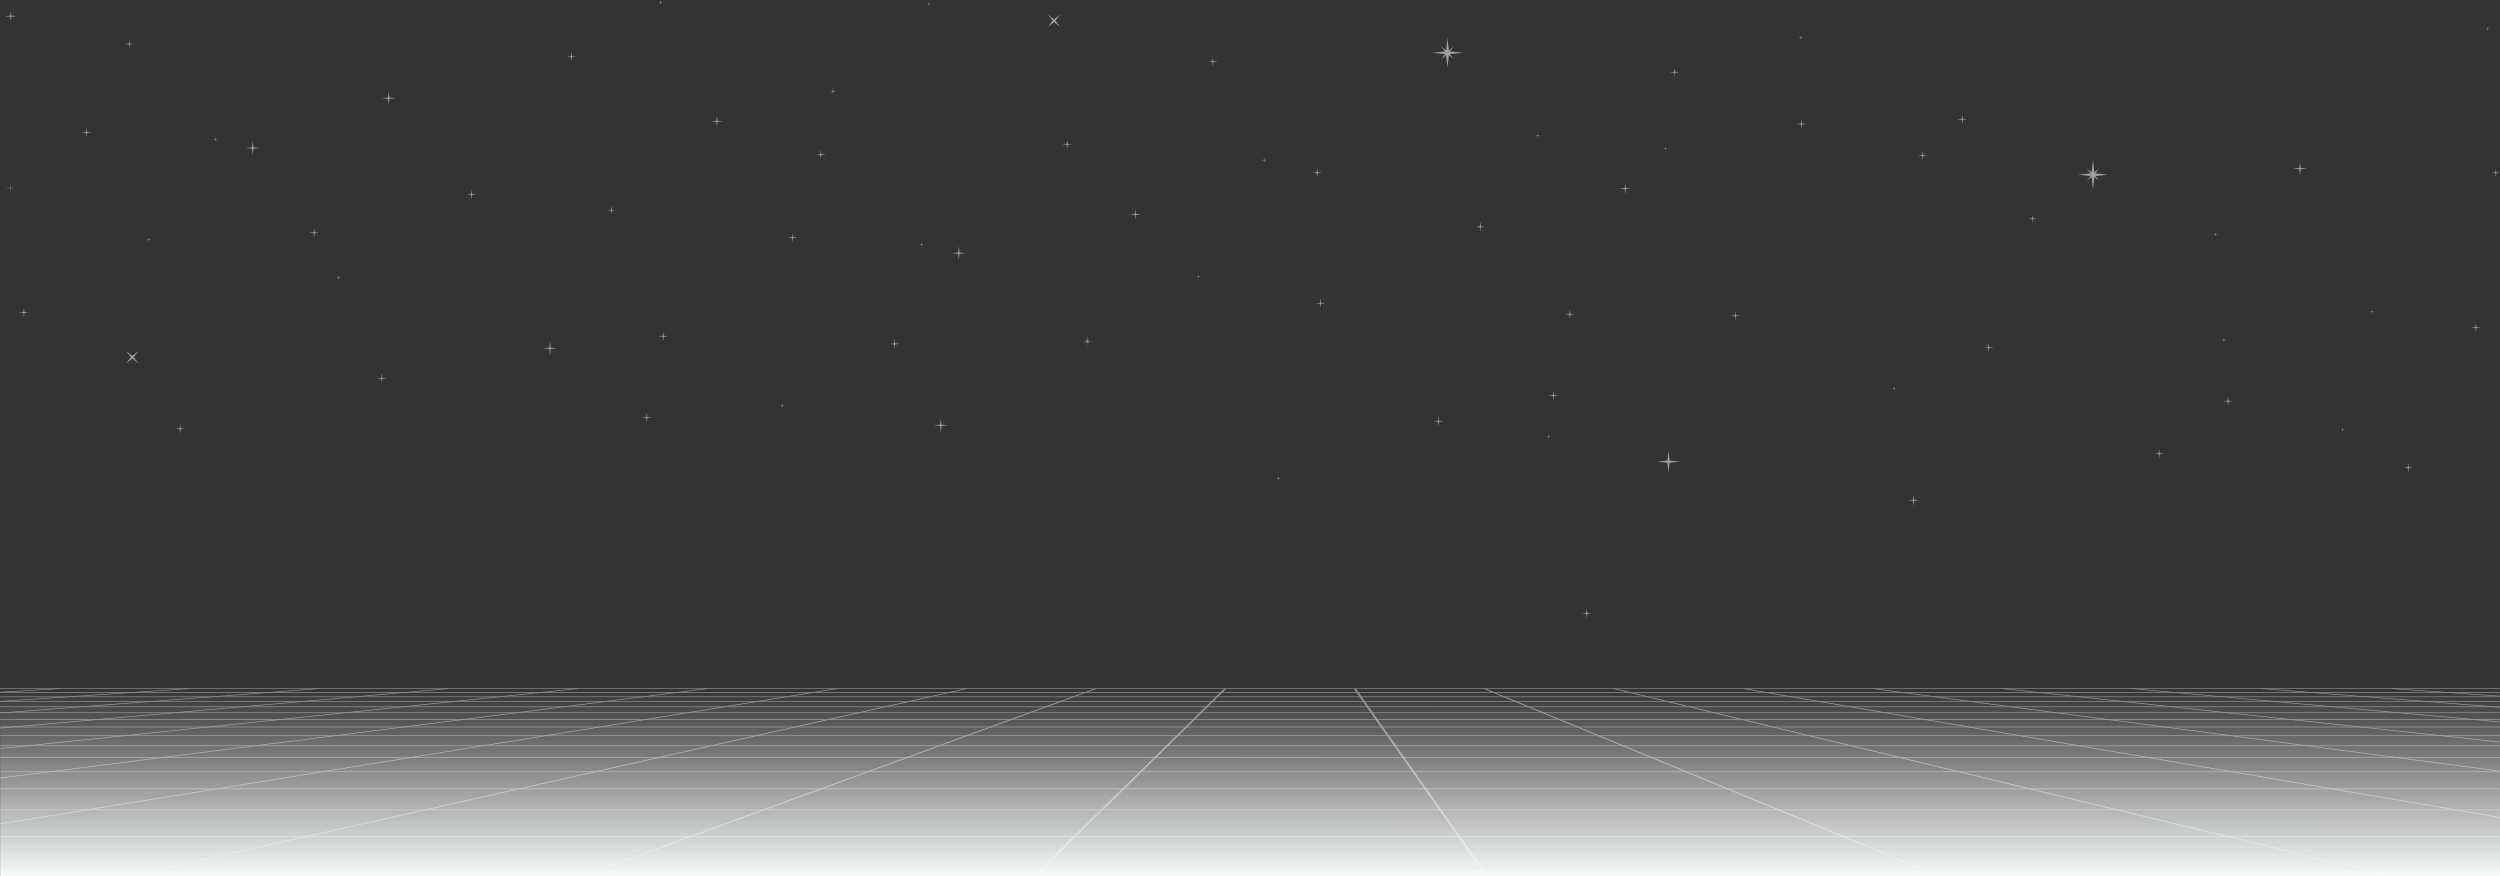 <svg xmlns="http://www.w3.org/2000/svg" xmlns:xlink="http://www.w3.org/1999/xlink" width="1926.099" height="675.249" viewBox="0 0 1926.099 675.249">
  <rect x="0" y="0" width="1926.099" height="675.249" fill="#333333" stroke="none"/>
  <defs>
    <clipPath id="clip-path">
      <rect id="Rectangle_760" data-name="Rectangle 760" width="1921.961" height="476.267" fill="none"/>
    </clipPath>
    <clipPath id="clip-path-3">
      <rect id="Rectangle_758" data-name="Rectangle 758" width="7.24" height="7.24" fill="none"/>
    </clipPath>
    <clipPath id="clip-path-4">
      <path id="Path_1533" data-name="Path 1533" d="M45.819,0,0,2.773v.536L46.144.517Z" transform="translate(0 0)" fill="none"/>
    </clipPath>
    <linearGradient id="linear-gradient" x1="-2.766" y1="6.859" x2="-2.412" y2="6.859" gradientUnits="objectBoundingBox">
      <stop offset="0" stop-color="#f9f9f9"/>
      <stop offset="1" stop-color="#8b8b8e"/>
    </linearGradient>
    <clipPath id="clip-path-5">
      <path id="Path_1534" data-name="Path 1534" d="M0,9.838v.539L145.944.515,145.582,0Z" transform="translate(0 -0.001)" fill="none"/>
    </clipPath>
    <linearGradient id="linear-gradient-2" x1="-2.794" y1="2.461" x2="-2.681" y2="2.461" xlink:href="#linear-gradient"/>
    <clipPath id="clip-path-6">
      <path id="Path_1535" data-name="Path 1535" d="M0,18.764v.544L245.745.514,245.34,0Z" transform="translate(0 -0.001)" fill="none"/>
    </clipPath>
    <linearGradient id="linear-gradient-3" x1="-2.492" y1="1.627" x2="-2.431" y2="1.627" xlink:href="#linear-gradient"/>
    <clipPath id="clip-path-7">
      <path id="Path_1536" data-name="Path 1536" d="M0,30.4v.547L345.555.51,345.1,0Z" transform="translate(0 -0.004)" fill="none"/>
    </clipPath>
    <linearGradient id="linear-gradient-4" x1="-2.137" y1="1.267" x2="-2.099" y2="1.267" xlink:href="#linear-gradient"/>
    <clipPath id="clip-path-8">
      <path id="Path_1537" data-name="Path 1537" d="M0,46.193v.556L445.373.508l-.535-.5Z" transform="translate(0 -0.006)" fill="none"/>
    </clipPath>
    <linearGradient id="linear-gradient-5" x1="-1.76" y1="1.059" x2="-1.735" y2="1.059" xlink:href="#linear-gradient"/>
    <clipPath id="clip-path-9">
      <path id="Path_1538" data-name="Path 1538" d="M0,68.869v.569L545.206.5l-.639-.488Z" transform="translate(0 -0.012)" fill="none"/>
    </clipPath>
    <linearGradient id="linear-gradient-6" x1="-1.372" y1="0.914" x2="-1.355" y2="0.914" xlink:href="#linear-gradient"/>
    <clipPath id="clip-path-10">
      <path id="Path_1539" data-name="Path 1539" d="M0,104.172v.594L645.059.488,644.279.02Z" transform="translate(0 -0.02)" fill="none"/>
    </clipPath>
    <linearGradient id="linear-gradient-7" x1="-0.975" y1="0.794" x2="-0.964" y2="0.794" xlink:href="#linear-gradient"/>
    <clipPath id="clip-path-11">
      <path id="Path_1540" data-name="Path 1540" d="M38.856,144.974h2.9L686.747.465l-.989-.429Z" transform="translate(-38.856 -0.036)" fill="none"/>
    </clipPath>
    <linearGradient id="linear-gradient-8" x1="-0.899" y1="0.729" x2="-0.891" y2="0.729" xlink:href="#linear-gradient"/>
    <clipPath id="clip-path-12">
      <path id="Path_1541" data-name="Path 1541" d="M178.754,144.966h2.226L577.147.413,575.855.072Z" transform="translate(-178.754 -0.072)" fill="none"/>
    </clipPath>
    <linearGradient id="linear-gradient-9" x1="-1.657" y1="0.871" x2="-1.649" y2="0.871" xlink:href="#linear-gradient"/>
    <clipPath id="clip-path-13">
      <path id="Path_1542" data-name="Path 1542" d="M318.606,144.95h1.778L467.622.305,466.009.147Z" transform="translate(-318.606 -0.147)" fill="none"/>
    </clipPath>
    <linearGradient id="linear-gradient-10" x1="-2.424" y1="1.484" x2="-2.416" y2="1.484" xlink:href="#linear-gradient"/>
    <clipPath id="clip-path-14">
      <path id="Path_1543" data-name="Path 1543" d="M417.561.278,519.512,144.946h1.733L419.217.166Z" transform="translate(-417.561 -0.166)" fill="none"/>
    </clipPath>
    <linearGradient id="linear-gradient-11" x1="-3.182" y1="1.906" x2="-3.174" y2="1.906" xlink:href="#linear-gradient"/>
    <clipPath id="clip-path-15">
      <path id="Path_1544" data-name="Path 1544" d="M457.569.4l350.92,144.565h2.121L458.92.082Z" transform="translate(-457.569 -0.082)" fill="none"/>
    </clipPath>
    <linearGradient id="linear-gradient-12" x1="-3.912" y1="0.918" x2="-3.904" y2="0.918" xlink:href="#linear-gradient"/>
    <clipPath id="clip-path-16">
      <path id="Path_1545" data-name="Path 1545" d="M497.58.457l599.754,144.517h2.768L498.619.041Z" transform="translate(-497.58 -0.041)" fill="none"/>
    </clipPath>
    <linearGradient id="linear-gradient-13" x1="-4.635" y1="0.746" x2="-4.627" y2="0.746" xlink:href="#linear-gradient"/>
    <clipPath id="clip-path-17">
      <path id="Path_1546" data-name="Path 1546" d="M537.574.485,1120.9,99.814v-.6L538.386.021Z" transform="translate(-537.574 -0.021)" fill="none"/>
    </clipPath>
    <linearGradient id="linear-gradient-14" x1="-7.355" y1="0.833" x2="-7.343" y2="0.833" xlink:href="#linear-gradient"/>
    <clipPath id="clip-path-18">
      <path id="Path_1547" data-name="Path 1547" d="M577.552.5l483.474,63.653v-.574L578.216.013Z" transform="translate(-577.552 -0.013)" fill="none"/>
    </clipPath>
    <linearGradient id="linear-gradient-15" x1="-12.033" y1="0.978" x2="-12.014" y2="0.978" xlink:href="#linear-gradient"/>
    <clipPath id="clip-path-19">
      <path id="Path_1548" data-name="Path 1548" d="M617.524.507l383.633,41.17v-.558L618.074.007Z" transform="translate(-617.524 -0.007)" fill="none"/>
    </clipPath>
    <linearGradient id="linear-gradient-16" x1="-19.266" y1="1.162" x2="-19.237" y2="1.162" xlink:href="#linear-gradient"/>
    <clipPath id="clip-path-20">
      <path id="Path_1549" data-name="Path 1549" d="M657.486.51,941.3,26.217v-.55L657.963,0Z" transform="translate(-657.486 -0.004)" fill="none"/>
    </clipPath>
    <linearGradient id="linear-gradient-17" x1="-31.673" y1="1.451" x2="-31.628" y2="1.451" xlink:href="#linear-gradient"/>
    <clipPath id="clip-path-21">
      <path id="Path_1550" data-name="Path 1550" d="M697.446.513,881.453,14.93v-.545L697.863,0Z" transform="translate(-697.446 -0.003)" fill="none"/>
    </clipPath>
    <linearGradient id="linear-gradient-18" x1="-57.328" y1="2.03" x2="-57.249" y2="2.03" xlink:href="#linear-gradient"/>
    <clipPath id="clip-path-22">
      <path id="Path_1551" data-name="Path 1551" d="M737.405.515l84.2,5.812v-.54L737.77,0Z" transform="translate(-737.405 -0.001)" fill="none"/>
    </clipPath>
    <linearGradient id="linear-gradient-19" x1="-139.262" y1="3.948" x2="-139.077" y2="3.948" xlink:href="#linear-gradient"/>
    <clipPath id="clip-path-23">
      <rect id="Rectangle_727" data-name="Rectangle 727" width="1926.06" height="0.528" fill="none"/>
    </clipPath>
    <linearGradient id="linear-gradient-20" x1="-74.167" y1="0.654" x2="-73.973" y2="0.654" xlink:href="#linear-gradient"/>
    <linearGradient id="linear-gradient-21" x1="-74.167" y1="0.651" x2="-73.973" y2="0.651" xlink:href="#linear-gradient"/>
    <clipPath id="clip-path-25">
      <rect id="Rectangle_731" data-name="Rectangle 731" width="1926.06" height="0.527" fill="none"/>
    </clipPath>
    <linearGradient id="linear-gradient-22" x1="-74.182" y1="0.647" x2="-73.988" y2="0.647" xlink:href="#linear-gradient"/>
    <linearGradient id="linear-gradient-23" x1="-74.167" y1="0.643" x2="-73.973" y2="0.643" xlink:href="#linear-gradient"/>
    <linearGradient id="linear-gradient-24" x1="-74.182" y1="0.639" x2="-73.988" y2="0.639" xlink:href="#linear-gradient"/>
    <linearGradient id="linear-gradient-25" x1="-74.182" y1="0.634" x2="-73.988" y2="0.634" xlink:href="#linear-gradient"/>
    <linearGradient id="linear-gradient-26" x1="-74.167" y1="0.629" x2="-73.973" y2="0.629" xlink:href="#linear-gradient"/>
    <linearGradient id="linear-gradient-27" x1="-74.167" y1="0.623" x2="-73.973" y2="0.623" xlink:href="#linear-gradient"/>
    <linearGradient id="linear-gradient-28" x1="-74.167" y1="0.615" x2="-73.974" y2="0.615" xlink:href="#linear-gradient"/>
    <linearGradient id="linear-gradient-29" x1="-74.167" y1="0.607" x2="-73.973" y2="0.607" xlink:href="#linear-gradient"/>
    <linearGradient id="linear-gradient-30" x1="-74.167" y1="0.597" x2="-73.973" y2="0.597" xlink:href="#linear-gradient"/>
    <linearGradient id="linear-gradient-31" x1="-74.167" y1="0.586" x2="-73.973" y2="0.586" xlink:href="#linear-gradient"/>
    <linearGradient id="linear-gradient-32" x1="-74.167" y1="0.572" x2="-73.973" y2="0.572" xlink:href="#linear-gradient"/>
    <linearGradient id="linear-gradient-33" x1="-74.167" y1="0.555" x2="-73.973" y2="0.555" xlink:href="#linear-gradient"/>
    <linearGradient id="linear-gradient-34" x1="-74.167" y1="0.533" x2="-73.974" y2="0.533" xlink:href="#linear-gradient"/>
    <linearGradient id="linear-gradient-35" x1="3.697" y1="0.5" x2="-2.838" y2="0.5" xlink:href="#linear-gradient"/>
    <linearGradient id="linear-gradient-36" x1="0.56" y1="1" x2="0.559" gradientUnits="objectBoundingBox">
      <stop offset="0" stop-color="#f8fafa"/>
      <stop offset="1" stop-color="#fff" stop-opacity="0"/>
    </linearGradient>
  </defs>
  <g id="Group_1786" data-name="Group 1786" transform="translate(3.099 -4777.751)">
    <g id="Group_1785" data-name="Group 1785" transform="translate(1 4777.751)">
      <g id="Group_1784" data-name="Group 1784" clip-path="url(#clip-path)">
        <path id="Path_1587" data-name="Path 1587" d="M332.947,105.892l-1.44,1.844,1.841-1.443,1.844,1.443-1.44-1.844,1.44-1.844-1.844,1.443-1.841-1.443Z" transform="translate(500.159 156.982)" fill="#9e9f9e"/>
        <path id="Path_1588" data-name="Path 1588" d="M334.643,107.853l.3,3.826.06-3.826,4.764-.181L335,107.492l-.181-4.624-.181,4.624-4.112.181Z" transform="translate(498.685 155.202)" fill="#9e9f9e"/>
        <path id="Path_1589" data-name="Path 1589" d="M187.778,66.773l.314,2.88.314-2.88,2.88-.314-2.88-.314-.314-2.883-.314,2.883-2.88.314Z" transform="translate(278.962 95.448)" fill="#9e9f9e"/>
        <path id="Path_1590" data-name="Path 1590" d="M289.938,134.268l.512,4.714.514-4.714,4.714-.514-4.714-.512-.514-4.714-.512,4.714-4.714.512Z" transform="translate(430.329 193.915)" fill="#9e9f9e"/>
        <path id="Path_1591" data-name="Path 1591" d="M707.327,55.43l.512,4.711.514-4.711,4.714-.514-4.714-.512-.514-4.714-.512,4.714-4.714.512Z" transform="translate(1060.061 74.969)" fill="#9e9f9e"/>
        <path id="Path_1592" data-name="Path 1592" d="M145.056,62.385l.366,3.367.366-3.367,3.369-.366-3.369-.366-.366-3.369-.366,3.369-3.367.366Z" transform="translate(213.772 87.935)" fill="#9e9f9e"/>
        <path id="Path_1593" data-name="Path 1593" d="M120.355,33.8l.514,4.714.512-4.714,4.714-.514-4.714-.512-.512-4.714-.514,4.714-4.714.512Z" transform="translate(174.472 42.336)" fill="#9e9f9e"/>
        <path id="Path_1594" data-name="Path 1594" d="M624.251,69.43l.313,2.88.314-2.88,2.88-.314-2.88-.314-.314-2.88-.313,2.88-2.88.314Z" transform="translate(937.487 99.46)" fill="#9e9f9e"/>
        <path id="Path_1595" data-name="Path 1595" d="M766.439,54.654l-2.88.314,2.88.314.314,2.883.314-2.883,2.882-.314-2.882-.314-.314-2.88Z" transform="translate(1152.013 78.113)" fill="#9e9f9e"/>
        <path id="Path_1596" data-name="Path 1596" d="M295.464,81.393l.512,4.714.514-4.714,4.714-.512-4.714-.514-.514-4.714-.512,4.714-4.714.514Z" transform="translate(438.666 114.141)" fill="#9e9f9e"/>
        <path id="Path_1597" data-name="Path 1597" d="M327.973,46.913l.366,3.367.366-3.367,3.369-.366-3.369-.366-.366-3.369-.366,3.369-3.369.366Z" transform="translate(489.742 64.592)" fill="#9e9f9e"/>
        <path id="Path_1598" data-name="Path 1598" d="M679.672,73.324l.183,1.683.183-1.683,1.686-.183-1.686-.183-.183-1.683-.183,1.683-1.683.183Z" transform="translate(1022.909 107.535)" fill="#9e9f9e"/>
        <path id="Path_1599" data-name="Path 1599" d="M284.58,2.145l-1.683.186,1.683.183.183,1.683.183-1.683,1.683-.183-1.683-.186L284.763.462Z" transform="translate(426.817 0.697)" fill="#9e9f9e"/>
        <path id="Path_1600" data-name="Path 1600" d="M282.366,76.486l.2,1.849.2-1.849,1.852-.2-1.852-.2-.2-1.851-.2,1.851-1.849.2Z" transform="translate(423.228 111.999)" fill="#9e9f9e"/>
        <path id="Path_1601" data-name="Path 1601" d="M203.919,105.865l.366,3.367.366-3.367,3.369-.366-3.369-.366-.366-3.369-.366,3.369-3.367.366Z" transform="translate(302.581 153.534)" fill="#9e9f9e"/>
        <path id="Path_1602" data-name="Path 1602" d="M274.994,108.225l.366,3.367.366-3.367,3.369-.366-3.369-.366-.366-3.369-.366,3.369-3.367.366Z" transform="translate(409.815 157.095)" fill="#9e9f9e"/>
        <path id="Path_1603" data-name="Path 1603" d="M202.456,0l-.2,1.849-1.849.2,1.849.2.2,1.849.2-1.849,1.849-.2-1.849-.2Z" transform="translate(302.361 0)" fill="#9e9f9e"/>
        <path id="Path_1604" data-name="Path 1604" d="M175.77,20.058l.366,3.367.366-3.367,3.369-.366-3.369-.366-.366-3.369-.366,3.369-3.367.366Z" transform="translate(260.112 24.074)" fill="#9e9f9e"/>
        <path id="Path_1605" data-name="Path 1605" d="M198.889,130.881l.366,3.367.366-3.367,3.369-.366-3.369-.366-.366-3.369-.366,3.369-3.367.366Z" transform="translate(294.993 191.277)" fill="#9e9f9e"/>
        <path id="Path_1606" data-name="Path 1606" d="M243.628,75.475l.356,3.264.354-3.264,3.266-.356-3.266-.354-.354-3.266-.356,3.266-3.264.354Z" transform="translate(362.648 107.872)" fill="#9e9f9e"/>
        <path id="Path_1607" data-name="Path 1607" d="M239.6,125.964l.2,1.849.2-1.849,1.851-.2-1.851-.2-.2-1.849-.2,1.849-1.849.2Z" transform="translate(358.712 186.648)" fill="#9e9f9e"/>
        <path id="Path_1608" data-name="Path 1608" d="M255.409,29.783,255.65,32l.243-2.22,2.22-.241-2.22-.243-.243-2.22-.241,2.22-2.223.243Z" transform="translate(381.992 40.855)" fill="#9e9f9e"/>
        <path id="Path_1609" data-name="Path 1609" d="M533.182,99.605l.366,3.367.366-3.367,3.369-.366-3.369-.366-.366-3.369-.366,3.369-3.369.366Z" transform="translate(799.349 144.09)" fill="#9e9f9e"/>
        <path id="Path_1610" data-name="Path 1610" d="M553.494,40.71l.366,3.367.366-3.367,3.369-.366-3.369-.366-.366-3.369-.366,3.369-3.367.366Z" transform="translate(829.999 55.232)" fill="#9e9f9e"/>
        <path id="Path_1611" data-name="Path 1611" d="M602.87,39.221l.366,3.367.366-3.367,3.369-.366-3.369-.366-.366-3.369-.366,3.369-3.367.366Z" transform="translate(904.495 52.986)" fill="#9e9f9e"/>
        <path id="Path_1612" data-name="Path 1612" d="M510.734,46.86l.183,1.683.183-1.683,1.683-.183-1.683-.183-.183-1.683-.183,1.683-1.683.183Z" transform="translate(768.026 67.607)" fill="#9e9f9e"/>
        <path id="Path_1613" data-name="Path 1613" d="M590.688,50.4l.366,3.367.366-3.367,3.369-.366-3.369-.366-.366-3.369-.366,3.369-3.367.366Z" transform="translate(886.115 69.853)" fill="#9e9f9e"/>
        <path id="Path_1614" data-name="Path 1614" d="M169.913,110.606l.514,4.714.512-4.714,4.714-.514-4.714-.512-.512-4.714-.514,4.714-4.714.512Z" transform="translate(249.242 158.215)" fill="#9e9f9e"/>
        <path id="Path_1615" data-name="Path 1615" d="M372.732,21.547l.366,3.367.366-3.367,3.369-.366-3.369-.366-.366-3.369-.366,3.369-3.367.366Z" transform="translate(557.277 26.32)" fill="#9e9f9e"/>
        <path id="Path_1616" data-name="Path 1616" d="M718.76,133.3l.183,1.683.183-1.683,1.683-.183-1.683-.183-.183-1.683-.183,1.683-1.684.183Z" transform="translate(1081.883 198.03)" fill="#9e9f9e"/>
        <path id="Path_1617" data-name="Path 1617" d="M739.766,146.18l.356,3.264.354-3.264,3.266-.356-3.266-.354-.354-3.266-.356,3.266-3.264.354Z" transform="translate(1111.191 214.549)" fill="#9e9f9e"/>
        <path id="Path_1618" data-name="Path 1618" d="M404.736,55.647,405.1,59l.366-3.349,3.349-.364-3.349-.366-.366-3.349-.364,3.349-3.349.366Z" transform="translate(605.588 77.802)" fill="#9e9f9e"/>
        <path id="Path_1619" data-name="Path 1619" d="M763.263,10.184l.183,1.683.183-1.683L765.313,10l-1.683-.183-.183-1.683-.183,1.683L761.58,10Z" transform="translate(1149.026 12.273)" fill="#9e9f9e"/>
        <path id="Path_1620" data-name="Path 1620" d="M760.6,103.145l.366,3.367.366-3.367,3.369-.366-3.369-.366-.366-3.369-.366,3.369-3.367.366Z" transform="translate(1142.465 149.431)" fill="#9e9f9e"/>
        <path id="Path_1621" data-name="Path 1621" d="M684.492,125.8l.366,3.367.366-3.367,3.369-.366-3.369-.366-.366-3.369-.366,3.369-3.367.366Z" transform="translate(1027.642 183.613)" fill="#9e9f9e"/>
        <path id="Path_1622" data-name="Path 1622" d="M727.807,97.166l.2,1.849.2-1.849,1.849-.2-1.849-.2-.2-1.849-.2,1.849-1.849.2Z" transform="translate(1095.282 143.199)" fill="#9e9f9e"/>
        <path id="Path_1623" data-name="Path 1623" d="M682.361,105.889l.2,1.849.2-1.849,1.849-.2-1.849-.2-.2-1.849-.2,1.849-1.849.2Z" transform="translate(1026.716 156.36)" fill="#9e9f9e"/>
        <path id="Path_1624" data-name="Path 1624" d="M663.266,141.87l.356,3.264.354-3.264,3.266-.356-3.266-.354-.354-3.266-.356,3.266-3.264.354Z" transform="translate(995.773 208.045)" fill="#9e9f9e"/>
        <path id="Path_1625" data-name="Path 1625" d="M349.154,68.841l.416,3.831.419-3.831,3.831-.416-3.831-.419-.419-3.831-.416,3.831-3.831.419Z" transform="translate(521.003 96.823)" fill="#9e9f9e"/>
        <path id="Path_1626" data-name="Path 1626" d="M220.683,40.235l.416,3.831.419-3.831,3.831-.416-3.831-.419-.419-3.831-.416,3.831-3.831.419Z" transform="translate(327.174 53.663)" fill="#9e9f9e"/>
        <path id="Path_1627" data-name="Path 1627" d="M642.9,56.451,639.263,61.1l4.651-3.638,4.649,3.638-3.635-4.651,3.635-4.651-4.649,3.635L639.263,51.8Z" transform="translate(964.482 78.153)" fill="#9e9f9e"/>
        <path id="Path_1628" data-name="Path 1628" d="M646.842,61.614l1.116,10.261,1.119-10.261L659.338,60.5l-10.261-1.119-1.119-10.261-1.116,10.261L636.581,60.5Z" transform="translate(960.436 74.107)" fill="#9e9f9e"/>
        <path id="Path_1629" data-name="Path 1629" d="M454.843,72.288l.366,3.369.366-3.369,3.369-.366-3.369-.366-.366-3.369-.366,3.369-3.367.366Z" transform="translate(681.161 102.875)" fill="#9e9f9e"/>
        <path id="Path_1630" data-name="Path 1630" d="M514.507,24.711l.356,3.264.354-3.264,3.266-.356L515.217,24l-.354-3.266L514.507,24l-3.264.354Z" transform="translate(771.333 31.283)" fill="#9e9f9e"/>
        <path id="Path_1631" data-name="Path 1631" d="M103.422,86.745l.2,1.849.2-1.849,1.849-.2-1.849-.2-.2-1.851-.2,1.851-1.849.2Z" transform="translate(153.248 127.477)" fill="#9e9f9e"/>
        <path id="Path_1632" data-name="Path 1632" d="M552.475,13.013l.2,1.849.2-1.849,1.851-.2-1.851-.2-.2-1.849-.2,1.849-1.849.2Z" transform="translate(830.752 16.235)" fill="#9e9f9e"/>
        <path id="Path_1633" data-name="Path 1633" d="M482.359,99.1l.366,3.367.366-3.367,3.369-.366-3.369-.366L482.725,95l-.366,3.369-3.367.366Z" transform="translate(722.675 143.324)" fill="#9e9f9e"/>
        <path id="Path_1634" data-name="Path 1634" d="M477.329,124.114l.366,3.367.366-3.367,3.369-.366-3.369-.366-.366-3.369-.366,3.369-3.367.366Z" transform="translate(715.086 181.067)" fill="#9e9f9e"/>
        <path id="Path_1635" data-name="Path 1635" d="M117.508,118.776l.366,3.367.366-3.367,3.369-.366-3.369-.366-.366-3.369-.366,3.369-3.367.366Z" transform="translate(172.209 173.014)" fill="#9e9f9e"/>
        <path id="Path_1636" data-name="Path 1636" d="M487.542,190.232l-3.367.369,3.367.364.369,3.369.364-3.369,3.369-.364-3.369-.369-.364-3.367Z" transform="translate(730.495 281.932)" fill="#9e9f9e"/>
        <path id="Path_1637" data-name="Path 1637" d="M474.994,135.469l.2,1.849.2-1.849,1.852-.2-1.852-.2-.2-1.849-.2,1.849-1.849.2Z" transform="translate(713.853 200.989)" fill="#9e9f9e"/>
        <path id="Path_1638" data-name="Path 1638" d="M471.619,43.118l.2,1.849.2-1.849,1.849-.2-1.849-.2-.2-1.851-.2,1.851-1.849.2Z" transform="translate(708.761 61.655)" fill="#9e9f9e"/>
        <path id="Path_1639" data-name="Path 1639" d="M581,120.557l.183,1.683.183-1.683,1.683-.183-1.683-.183-.183-1.683L581,120.19l-1.684.183Z" transform="translate(874.041 178.796)" fill="#9e9f9e"/>
        <path id="Path_1640" data-name="Path 1640" d="M96.721,74.1l.364,3.349.366-3.349,3.349-.364-3.349-.366-.366-3.349-.364,3.349-3.349.366Z" transform="translate(140.874 105.639)" fill="#9e9f9e"/>
        <path id="Path_1641" data-name="Path 1641" d="M515.064,147.749l.838,7.7.838-7.7,7.7-.838-7.7-.838-.838-7.7-.838,7.7-7.7.838Z" transform="translate(765.481 208.767)" fill="#9e9f9e"/>
        <path id="Path_1642" data-name="Path 1642" d="M588.175,156.584l.416,3.831.419-3.831,3.831-.416-3.831-.419-.419-3.831-.416,3.831-3.831.419Z" transform="translate(881.623 229.205)" fill="#9e9f9e"/>
        <path id="Path_1643" data-name="Path 1643" d="M499.6,60.876l.416,3.831.419-3.831,3.831-.416-3.831-.419-.419-3.831-.416,3.831-3.831.419Z" transform="translate(747.993 84.806)" fill="#9e9f9e"/>
        <path id="Path_1644" data-name="Path 1644" d="M444.7,19.047,441,23.783l4.737-3.7,4.737,3.7-3.7-4.737,3.7-4.736-4.737,3.7L441,14.31Z" transform="translate(665.355 21.591)" fill="#9e9f9e"/>
        <path id="Path_1645" data-name="Path 1645" d="M448.72,24.307l1.139,10.451L451,24.307l10.454-1.139L451,22.032l-1.136-10.454L448.72,22.032l-10.451,1.136Z" transform="translate(661.234 17.468)" fill="#9e9f9e"/>
        <path id="Path_1646" data-name="Path 1646" d="M405.779,95.725l.366,3.367.366-3.367,3.369-.366-3.369-.366-.366-3.369-.366,3.369-3.367.366Z" transform="translate(607.136 138.236)" fill="#9e9f9e"/>
        <path id="Path_1647" data-name="Path 1647" d="M367.3,86.267l.183,1.683.183-1.683,1.683-.183-1.683-.183-.183-1.683L367.3,85.9l-1.683.183Z" transform="translate(551.617 127.061)" fill="#9e9f9e"/>
        <path id="Path_1648" data-name="Path 1648" d="M252.335,50.1l.366,3.367.366-3.367,3.369-.366-3.369-.366L252.7,46l-.366,3.369-3.367.366Z" transform="translate(375.628 69.397)" fill="#9e9f9e"/>
        <path id="Path_1649" data-name="Path 1649" d="M442.042,131.981l.366,3.367.366-3.367,3.369-.366-3.369-.366-.366-3.369-.366,3.369-3.367.366Z" transform="translate(661.847 192.936)" fill="#9e9f9e"/>
        <path id="Path_1650" data-name="Path 1650" d="M55.552,134.279l.366,3.367.366-3.367,3.369-.366-3.369-.366-.366-3.369-.366,3.369-3.367.366Z" transform="translate(78.734 196.403)" fill="#9e9f9e"/>
        <path id="Path_1651" data-name="Path 1651" d="M387.614,50.6l.2,1.849.2-1.849,1.849-.2-1.849-.2-.2-1.849-.2,1.849-1.849.2Z" transform="translate(582.019 72.939)" fill="#9e9f9e"/>
        <path id="Path_1652" data-name="Path 1652" d="M392.063,148.356l.2,1.849.2-1.849,1.849-.2-1.849-.2-.2-1.851-.2,1.851-1.849.2Z" transform="translate(588.731 220.432)" fill="#9e9f9e"/>
        <path id="Path_1653" data-name="Path 1653" d="M45,74.955l.183,1.683.183-1.683,1.683-.183-1.683-.183L45.178,72.9,45,74.588l-1.683.183Z" transform="translate(65.346 109.995)" fill="#9e9f9e"/>
        <g id="Group_1783" data-name="Group 1783">
          <g id="Group_1782" data-name="Group 1782" clip-path="url(#clip-path)">
            <g id="Group_1781" data-name="Group 1781" transform="translate(0.265 141.227)" opacity="0.47">
              <g id="Group_1780" data-name="Group 1780">
                <g id="Group_1779" data-name="Group 1779" clip-path="url(#clip-path-3)">
                  <path id="Path_1654" data-name="Path 1654" d="M3.37,60.27l.356,3.264L4.08,60.27l3.266-.356L4.08,59.56l-.354-3.266L3.37,59.56l-3.264.354Z" transform="translate(-0.105 -56.294)" fill="#9e9f9e"/>
                </g>
              </g>
            </g>
          </g>
        </g>
        <path id="Path_1655" data-name="Path 1655" d="M40.813,112.554l-3.7,4.737,4.737-3.7,4.737,3.7-3.7-4.737,3.7-4.736-4.737,3.7-4.737-3.7Z" transform="translate(55.99 162.669)" fill="#9e9f9e"/>
        <path id="Path_1656" data-name="Path 1656" d="M323.882,9.228l-3.7,4.737,4.737-3.7,4.737,3.7-3.7-4.737,3.7-4.736-4.737,3.7-4.737-3.7Z" transform="translate(483.067 6.777)" fill="#9e9f9e"/>
        <path id="Path_1657" data-name="Path 1657" d="M39.668,15.738l.314,2.88.314-2.88,2.88-.314-2.88-.314-.314-2.88-.314,2.88-2.88.314Z" transform="translate(55.503 18.453)" fill="#9e9f9e"/>
        <path id="Path_1658" data-name="Path 1658" d="M78.611,49.108l.514,4.714.512-4.714,4.714-.514-4.714-.512-.512-4.714-.514,4.714-4.714.512Z" transform="translate(111.492 65.431)" fill="#9e9f9e"/>
        <path id="Path_1659" data-name="Path 1659" d="M65.514,44.2l.2,1.849.2-1.849,1.849-.2-1.849-.2-.2-1.849-.2,1.849-1.849.2Z" transform="translate(96.054 63.289)" fill="#9e9f9e"/>
        <path id="Path_1660" data-name="Path 1660" d="M610.988,109.373l.366,3.367.366-3.367,3.369-.366-3.369-.366-.366-3.369-.366,3.369-3.369.366Z" transform="translate(916.74 158.827)" fill="#9e9f9e"/>
        <path id="Path_1661" data-name="Path 1661" d="M26.776,43.189l.356,3.264.354-3.264,3.266-.356-3.266-.354-.354-3.266-.356,3.266-3.264.354Z" transform="translate(35.474 59.162)" fill="#9e9f9e"/>
        <path id="Path_1662" data-name="Path 1662" d="M7.583,98.564l.366,3.367.366-3.367,3.369-.366-3.369-.366-.366-3.369-.366,3.369L4.216,98.2Z" transform="translate(6.361 142.519)" fill="#9e9f9e"/>
        <path id="Path_1663" data-name="Path 1663" d="M3.831,7.114,0,7.53l3.831.419L4.25,11.78l.414-3.831L8.495,7.53,4.664,7.114,4.25,3.283Z" transform="translate(0 4.954)" fill="#9e9f9e"/>
      </g>
    </g>
    <g id="Group_1778" data-name="Group 1778" transform="translate(-3.099 5308.018)">
      <g id="Group_1708" data-name="Group 1708" clip-path="url(#clip-path-4)">
        <path id="Path_1552" data-name="Path 1552" d="M0,0,3.448.022l.145,46.183L.145,46.183Z" transform="translate(-0.042 3.309) rotate(-89.648)" fill="url(#linear-gradient)"/>
      </g>
      <g id="Group_1710" data-name="Group 1710" transform="translate(0 0.001)" clip-path="url(#clip-path-5)">
        <path id="Path_1553" data-name="Path 1553" d="M0,0,10.813.07l.459,146.069-10.813-.07Z" transform="translate(-0.13 10.375) rotate(-89.649)" fill="url(#linear-gradient-2)"/>
      </g>
      <g id="Group_1712" data-name="Group 1712" transform="translate(0 0.001)" clip-path="url(#clip-path-6)">
        <path id="Path_1554" data-name="Path 1554" d="M0,0,20.043.129l.773,245.978L.773,245.978Z" transform="translate(-0.243 19.306) rotate(-89.649)" fill="url(#linear-gradient-3)"/>
      </g>
      <g id="Group_1714" data-name="Group 1714" transform="translate(0 0.005)" clip-path="url(#clip-path-7)">
        <path id="Path_1555" data-name="Path 1555" d="M0,0,31.976.206l1.086,345.931-31.976-.206Z" transform="translate(-0.389 30.94) rotate(-89.649)" fill="url(#linear-gradient-4)"/>
      </g>
      <g id="Group_1716" data-name="Group 1716" transform="translate(0 0.007)" clip-path="url(#clip-path-8)">
        <path id="Path_1556" data-name="Path 1556" d="M0,0,48.078.309l1.4,445.944L1.4,445.944Z" transform="translate(-0.588 46.741) rotate(-89.648)" fill="url(#linear-gradient-5)"/>
      </g>
      <g id="Group_1718" data-name="Group 1718" transform="translate(0 0.015)" clip-path="url(#clip-path-9)">
        <path id="Path_1557" data-name="Path 1557" d="M0,0,71.06.457l1.715,546.058-71.06-.457Z" transform="matrix(0.006, -1, 1, 0.006, -0.873, 69.424)" fill="url(#linear-gradient-6)"/>
      </g>
      <g id="Group_1720" data-name="Group 1720" transform="translate(0 0.024)" clip-path="url(#clip-path-10)">
        <path id="Path_1558" data-name="Path 1558" d="M0,0,106.679.687l2.03,646.351L2.03,646.351Z" transform="matrix(0.006, -1, 1, 0.006, -1.317, 104.742)" fill="url(#linear-gradient-7)"/>
      </g>
      <g id="Group_1722" data-name="Group 1722" transform="translate(97.053 0.044)" clip-path="url(#clip-path-11)">
        <path id="Path_1559" data-name="Path 1559" d="M0,0,146.881.945l2.041,649.689L2.041,649.689Z" transform="matrix(0.006, -1, 1, 0.006, -1.822, 144.933)" fill="url(#linear-gradient-8)"/>
      </g>
      <g id="Group_1724" data-name="Group 1724" transform="translate(446.484 0.088)" clip-path="url(#clip-path-12)">
        <path id="Path_1560" data-name="Path 1560" d="M0,0,146.09.94l1.257,400.2L1.257,400.2Z" transform="translate(-1.822 144.889) rotate(-89.648)" fill="url(#linear-gradient-9)"/>
      </g>
      <g id="Group_1726" data-name="Group 1726" transform="translate(795.801 0.179)" clip-path="url(#clip-path-13)">
        <path id="Path_1561" data-name="Path 1561" d="M0,0,145.252.935l.474,150.831L.474,150.831Z" transform="translate(-1.82 144.798) rotate(-89.649)" fill="url(#linear-gradient-10)"/>
      </g>
      <g id="Group_1728" data-name="Group 1728" transform="translate(1042.967 0.202)" clip-path="url(#clip-path-14)">
        <path id="Path_1562" data-name="Path 1562" d="M0,0,145.093.934l.331,105.5L.331,105.5Z" transform="translate(-1.82 144.774) rotate(-89.648)" fill="url(#linear-gradient-11)"/>
      </g>
      <g id="Group_1730" data-name="Group 1730" transform="translate(1142.897 0.1)" clip-path="url(#clip-path-15)">
        <path id="Path_1563" data-name="Path 1563" d="M0,0,145.942.939l1.115,354.849L1.115,354.849Z" transform="matrix(0.006, -1, 1, 0.006, -1.821, 144.877)" fill="url(#linear-gradient-12)"/>
      </g>
      <g id="Group_1732" data-name="Group 1732" transform="translate(1242.835 0.05)" clip-path="url(#clip-path-16)">
        <path id="Path_1564" data-name="Path 1564" d="M0,0,146.739.944l1.9,604.321L1.9,604.321Z" transform="translate(-1.822 144.927) rotate(-89.648)" fill="url(#linear-gradient-13)"/>
      </g>
      <g id="Group_1734" data-name="Group 1734" transform="translate(1342.73 0.025)" clip-path="url(#clip-path-17)">
        <path id="Path_1565" data-name="Path 1565" d="M0,0,101.542.654l1.836,584.562L1.836,584.562Z" transform="matrix(0.006, -1, 1, 0.006, -1.255, 99.789)" fill="url(#linear-gradient-14)"/>
      </g>
      <g id="Group_1736" data-name="Group 1736" transform="translate(1442.586 0.016)" clip-path="url(#clip-path-18)">
        <path id="Path_1566" data-name="Path 1566" d="M0,0,65.587.422l1.521,484.262-65.587-.422Z" transform="translate(-0.806 64.136) rotate(-89.649)" fill="url(#linear-gradient-15)"/>
      </g>
      <g id="Group_1738" data-name="Group 1738" transform="translate(1542.427 0.009)" clip-path="url(#clip-path-19)">
        <path id="Path_1567" data-name="Path 1567" d="M0,0,42.819.276l1.207,384.143-42.819-.276Z" transform="translate(-0.524 41.668) rotate(-89.648)" fill="url(#linear-gradient-16)"/>
      </g>
      <g id="Group_1740" data-name="Group 1740" transform="translate(1642.242 0.005)" clip-path="url(#clip-path-20)">
        <path id="Path_1568" data-name="Path 1568" d="M0,0,27.063.174l.893,284.137L.893,284.137Z" transform="translate(-0.33 26.212) rotate(-89.648)" fill="url(#linear-gradient-17)"/>
      </g>
      <g id="Group_1742" data-name="Group 1742" transform="translate(1742.052 0.004)" clip-path="url(#clip-path-21)">
        <path id="Path_1569" data-name="Path 1569" d="M0,0,15.478.1l.578,184.188-15.478-.1Z" transform="translate(-0.188 14.926) rotate(-89.649)" fill="url(#linear-gradient-18)"/>
      </g>
      <g id="Group_1744" data-name="Group 1744" transform="translate(1841.86 0.001)" clip-path="url(#clip-path-22)">
        <path id="Path_1570" data-name="Path 1570" d="M0,0,6.578.042l.264,84.276L.264,84.276Z" transform="matrix(0.006, -1, 1, 0.006, -0.08, 6.326)" fill="url(#linear-gradient-19)"/>
      </g>
      <g id="Group_1746" data-name="Group 1746" transform="translate(0 0.012)" clip-path="url(#clip-path-23)">
        <path id="Path_1571" data-name="Path 1571" d="M0,0,6.294.041l6.049,1925.993-6.294-.041Z" transform="translate(-0.007 0.528) rotate(-89.649)" fill="url(#linear-gradient-20)"/>
      </g>
      <g id="Group_1748" data-name="Group 1748" transform="translate(0 3.002)" clip-path="url(#clip-path-23)">
        <path id="Path_1572" data-name="Path 1572" d="M0,0,6.294.041l6.049,1925.993-6.294-.041Z" transform="translate(-0.007 0.528) rotate(-89.649)" fill="url(#linear-gradient-21)"/>
      </g>
      <g id="Group_1750" data-name="Group 1750" transform="translate(0 6.301)" clip-path="url(#clip-path-25)">
        <path id="Path_1573" data-name="Path 1573" d="M0,0,6.293.041l6.05,1925.993-6.293-.041Z" transform="translate(-0.007 0.526) rotate(-89.648)" fill="url(#linear-gradient-22)"/>
      </g>
      <g id="Group_1752" data-name="Group 1752" transform="translate(0 9.951)" clip-path="url(#clip-path-23)">
        <path id="Path_1574" data-name="Path 1574" d="M0,0,6.294.041l6.049,1925.993-6.294-.041Z" transform="translate(-0.007 0.528) rotate(-89.649)" fill="url(#linear-gradient-23)"/>
      </g>
      <g id="Group_1754" data-name="Group 1754" transform="translate(0 14.021)" clip-path="url(#clip-path-25)">
        <path id="Path_1575" data-name="Path 1575" d="M0,0,6.293.041l6.051,1925.993-6.293-.041Z" transform="matrix(0.006, -1, 1, 0.006, -0.007, 0.526)" fill="url(#linear-gradient-24)"/>
      </g>
      <g id="Group_1756" data-name="Group 1756" transform="translate(0 18.58)" clip-path="url(#clip-path-25)">
        <path id="Path_1576" data-name="Path 1576" d="M0,0,6.293.041l6.051,1925.993-6.293-.041Z" transform="matrix(0.006, -1, 1, 0.006, -0.007, 0.526)" fill="url(#linear-gradient-25)"/>
      </g>
      <g id="Group_1758" data-name="Group 1758" transform="translate(0 23.725)" clip-path="url(#clip-path-23)">
        <path id="Path_1577" data-name="Path 1577" d="M0,0,6.294.041l6.049,1925.993-6.294-.041Z" transform="translate(-0.007 0.528) rotate(-89.649)" fill="url(#linear-gradient-26)"/>
      </g>
      <g id="Group_1760" data-name="Group 1760" transform="translate(0 29.578)" clip-path="url(#clip-path-23)">
        <path id="Path_1578" data-name="Path 1578" d="M0,0,6.294.041l6.049,1925.993-6.294-.041Z" transform="translate(-0.007 0.528) rotate(-89.649)" fill="url(#linear-gradient-27)"/>
      </g>
      <g id="Group_1762" data-name="Group 1762" transform="translate(0 36.294)" clip-path="url(#clip-path-23)">
        <path id="Path_1579" data-name="Path 1579" d="M0,0,6.294.041l6.049,1925.993-6.294-.041Z" transform="translate(-0.007 0.528) rotate(-89.649)" fill="url(#linear-gradient-28)"/>
      </g>
      <g id="Group_1764" data-name="Group 1764" transform="translate(0 44.081)" clip-path="url(#clip-path-23)">
        <path id="Path_1580" data-name="Path 1580" d="M0,0,6.294.041l6.049,1925.993-6.294-.041Z" transform="translate(-0.007 0.528) rotate(-89.649)" fill="url(#linear-gradient-29)"/>
      </g>
      <g id="Group_1766" data-name="Group 1766" transform="translate(0 53.216)" clip-path="url(#clip-path-23)">
        <path id="Path_1581" data-name="Path 1581" d="M0,0,6.294.041l6.049,1925.993-6.294-.041Z" transform="translate(-0.007 0.528) rotate(-89.649)" fill="url(#linear-gradient-30)"/>
      </g>
      <g id="Group_1768" data-name="Group 1768" transform="translate(0 64.08)" clip-path="url(#clip-path-23)">
        <path id="Path_1582" data-name="Path 1582" d="M0,0,6.294.041l6.049,1925.993-6.294-.041Z" transform="translate(-0.007 0.528) rotate(-89.649)" fill="url(#linear-gradient-31)"/>
      </g>
      <g id="Group_1770" data-name="Group 1770" transform="translate(0 77.22)" clip-path="url(#clip-path-23)">
        <path id="Path_1583" data-name="Path 1583" d="M0,0,6.294.041l6.049,1925.993-6.294-.041Z" transform="translate(-0.007 0.528) rotate(-89.649)" fill="url(#linear-gradient-32)"/>
      </g>
      <g id="Group_1772" data-name="Group 1772" transform="translate(0 93.429)" clip-path="url(#clip-path-23)">
        <path id="Path_1584" data-name="Path 1584" d="M0,0,6.294.041l6.049,1925.993-6.294-.041Z" transform="translate(-0.007 0.528) rotate(-89.649)" fill="url(#linear-gradient-33)"/>
      </g>
      <g id="Group_1774" data-name="Group 1774" transform="translate(0 113.93)" clip-path="url(#clip-path-23)">
        <path id="Path_1585" data-name="Path 1585" d="M0,0,6.294.041l6.049,1925.993-6.294-.041Z" transform="matrix(0.006, -1, 1, 0.006, -0.007, 0.528)" fill="url(#linear-gradient-34)"/>
      </g>
      <g id="Group_1776" data-name="Group 1776" transform="translate(0 140.685)" clip-path="url(#clip-path-23)">
        <path id="Path_1586" data-name="Path 1586" d="M0,0,6.294.041l6.049,1925.993-6.294-.041Z" transform="matrix(0.006, -1, 1, 0.006, -0.007, 0.528)" fill="url(#linear-gradient-35)"/>
      </g>
    </g>
    <rect id="Rectangle_761" data-name="Rectangle 761" width="1926" height="145" transform="translate(-3 5308)" fill="url(#linear-gradient-36)"/>
  </g>
</svg>
